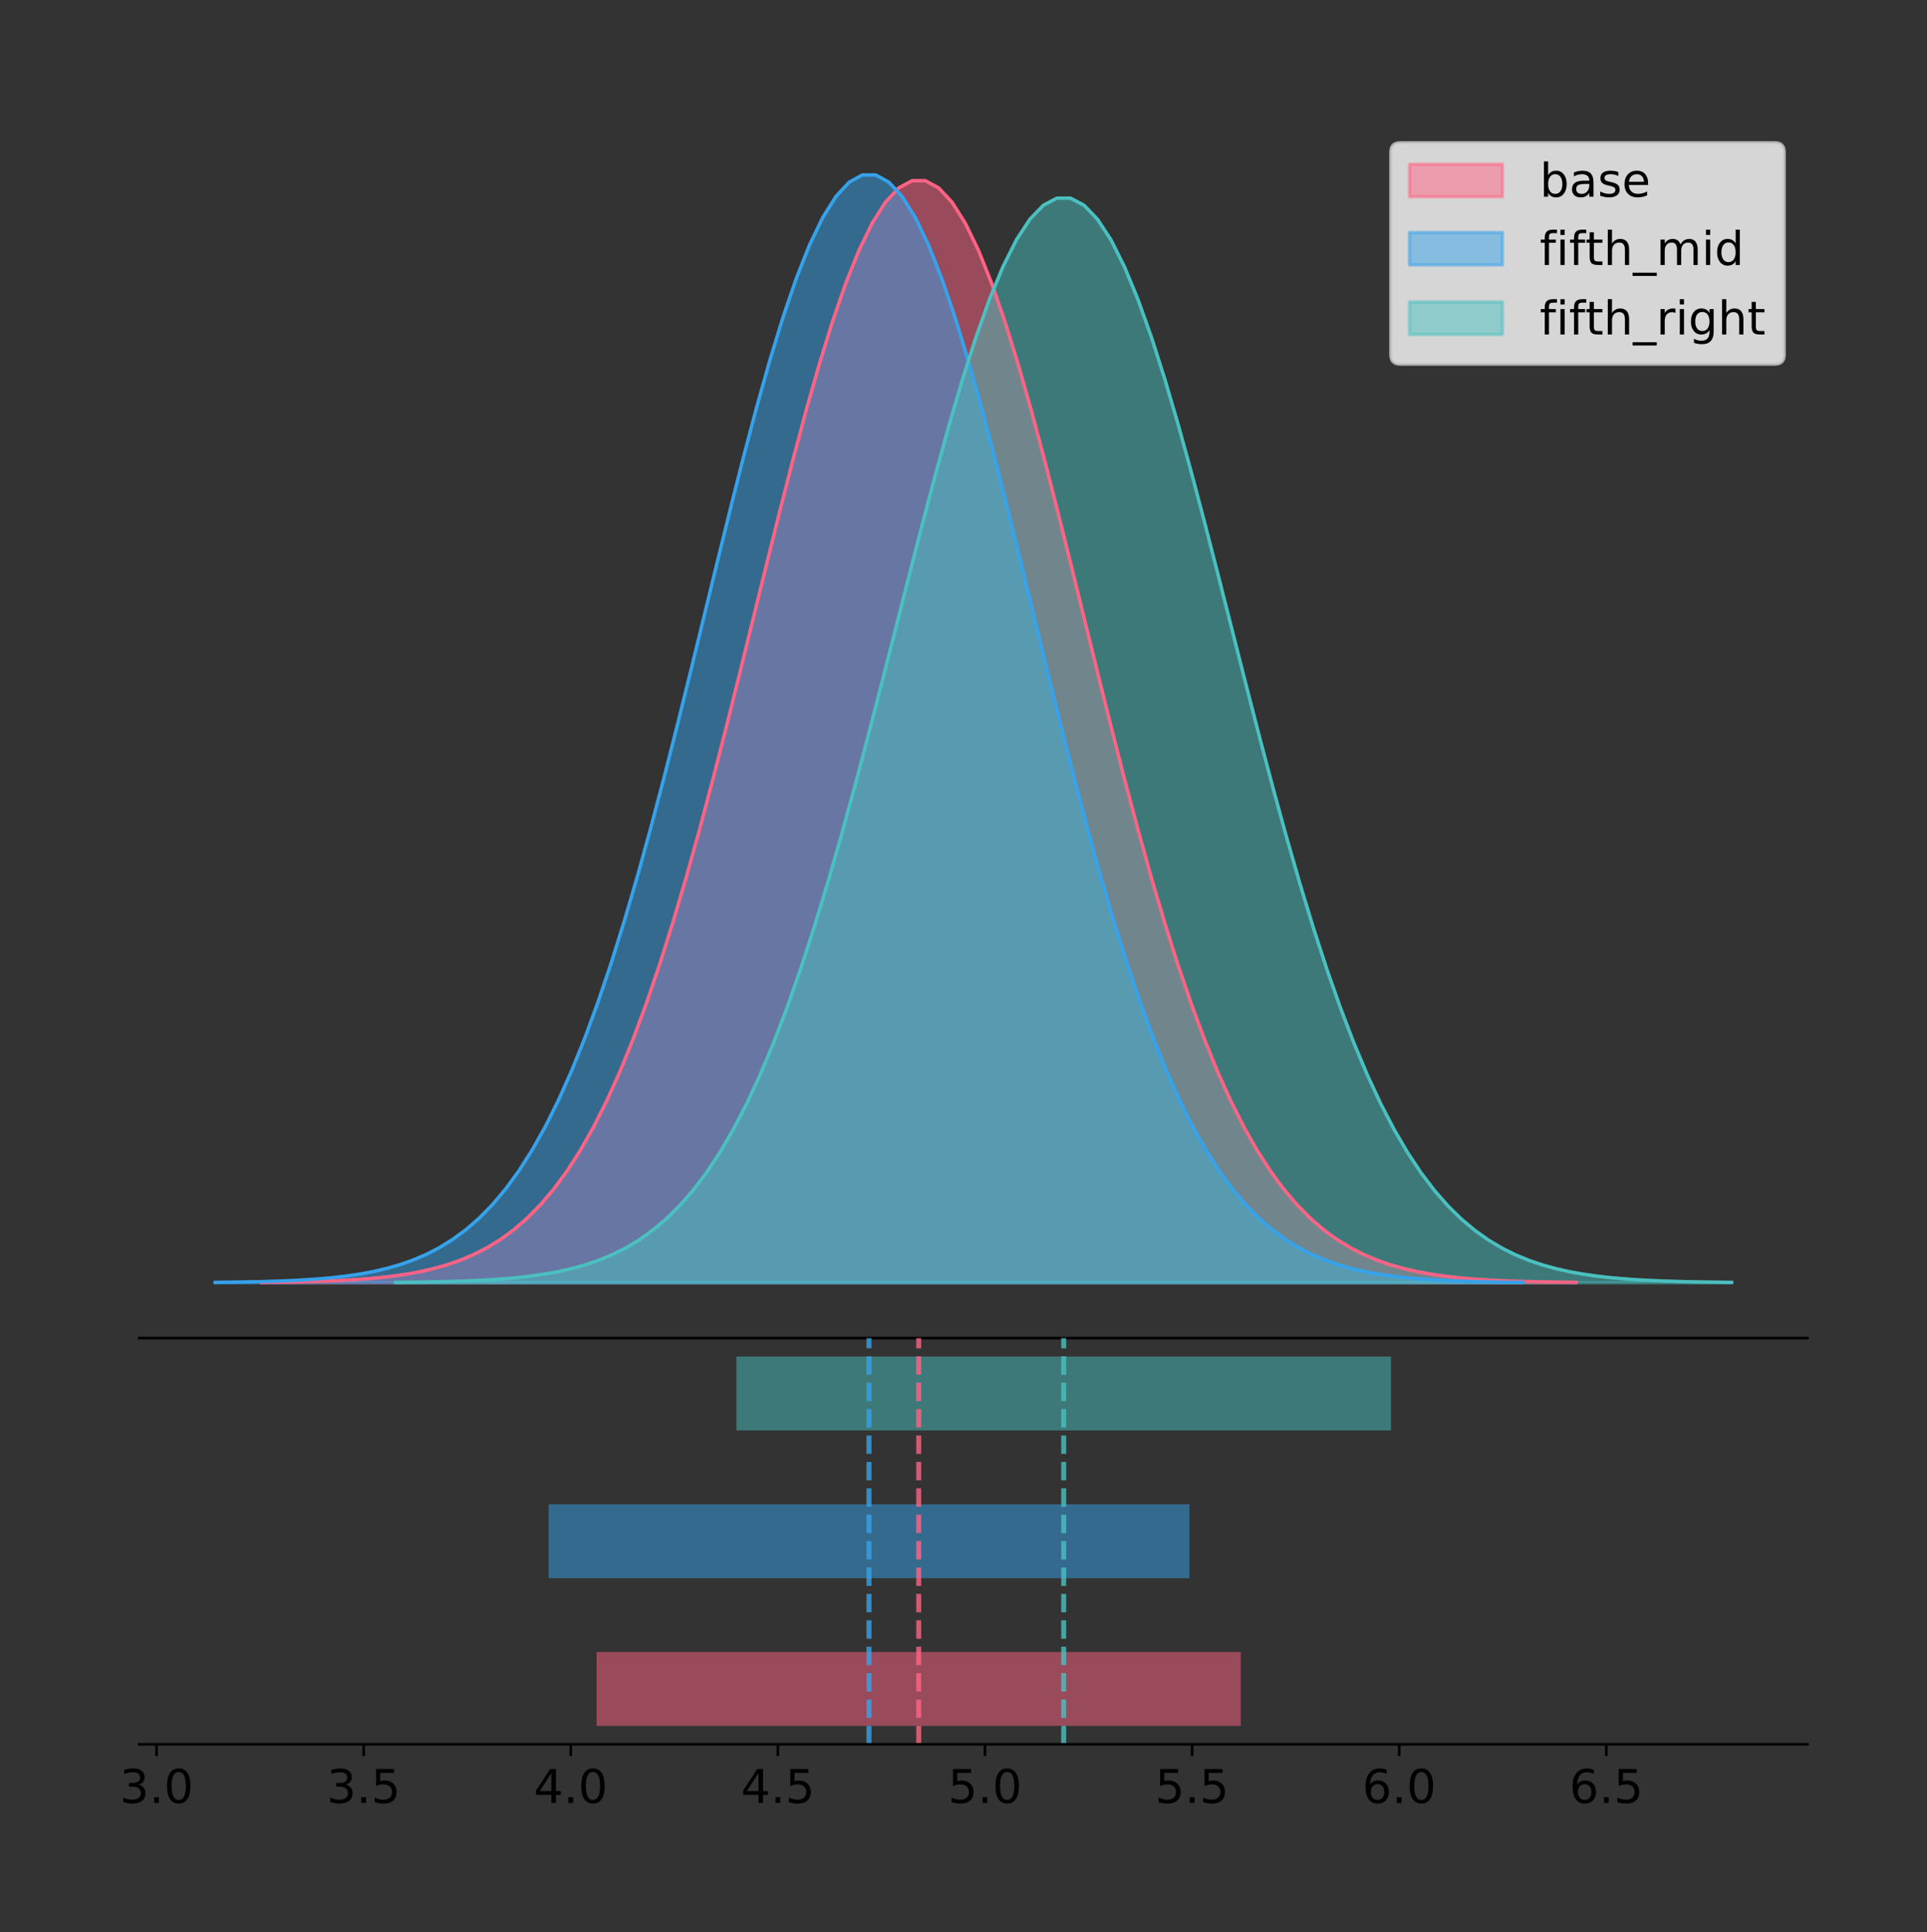 <?xml version="1.0" encoding="utf-8" standalone="no"?>
<!DOCTYPE svg PUBLIC "-//W3C//DTD SVG 1.1//EN"
  "http://www.w3.org/Graphics/SVG/1.1/DTD/svg11.dtd">
<!-- Created with matplotlib (https://matplotlib.org/) -->
<svg height="581.789pt" version="1.1" viewBox="0 0 580.123 581.789" width="580.123pt" xmlns="http://www.w3.org/2000/svg" xmlns:xlink="http://www.w3.org/1999/xlink">
 <rect x="0" y="0" width="580.123" height="581.789" fill="#333333" stroke="none"/>
 <defs>
  <style type="text/css">
*{stroke-linecap:butt;stroke-linejoin:round;}
  </style>
 </defs>
 <g id="figure_1">
  <g id="patch_1">
   <path d="M 0 581.789 
L 580.123 581.789 
L 580.123 0 
L 0 0 
z
" style="fill:none;"/>
  </g>
  <g id="axes_1">
   <g id="patch_2">
    <path d="M 41.923 402.93 
L 544.123 402.93 
L 544.123 36 
L 41.923 36 
z
" style="fill:none;"/>
   </g>
   <g id="PolyCollection_1">
    <defs>
     <path d="M 78.681 -195.538 
L 78.681 -195.649 
L 82.679 -195.691 
L 86.677 -195.748 
L 90.675 -195.823 
L 94.673 -195.923 
L 98.671 -196.055 
L 102.669 -196.227 
L 106.667 -196.45 
L 110.665 -196.738 
L 114.663 -197.106 
L 118.66 -197.575 
L 122.658 -198.165 
L 126.656 -198.905 
L 130.654 -199.825 
L 134.652 -200.962 
L 138.65 -202.354 
L 142.648 -204.049 
L 146.646 -206.095 
L 150.644 -208.549 
L 154.642 -211.468 
L 158.64 -214.915 
L 162.638 -218.955 
L 166.636 -223.653 
L 170.634 -229.074 
L 174.631 -235.279 
L 178.629 -242.327 
L 182.627 -250.265 
L 186.625 -259.134 
L 190.623 -268.959 
L 194.621 -279.75 
L 198.619 -291.499 
L 202.617 -304.174 
L 206.615 -317.724 
L 210.613 -332.069 
L 214.611 -347.106 
L 218.609 -362.703 
L 222.607 -378.706 
L 226.605 -394.934 
L 230.602 -411.187 
L 234.6 -427.246 
L 238.598 -442.882 
L 242.596 -457.854 
L 246.594 -471.921 
L 250.592 -484.848 
L 254.59 -496.408 
L 258.588 -506.393 
L 262.586 -514.62 
L 266.584 -520.932 
L 270.582 -525.21 
L 274.58 -527.369 
L 278.578 -527.369 
L 282.576 -525.21 
L 286.574 -520.932 
L 290.571 -514.62 
L 294.569 -506.393 
L 298.567 -496.408 
L 302.565 -484.848 
L 306.563 -471.921 
L 310.561 -457.854 
L 314.559 -442.882 
L 318.557 -427.246 
L 322.555 -411.187 
L 326.553 -394.934 
L 330.551 -378.706 
L 334.549 -362.703 
L 338.547 -347.106 
L 342.545 -332.069 
L 346.542 -317.724 
L 350.54 -304.174 
L 354.538 -291.499 
L 358.536 -279.75 
L 362.534 -268.959 
L 366.532 -259.134 
L 370.53 -250.265 
L 374.528 -242.327 
L 378.526 -235.279 
L 382.524 -229.074 
L 386.522 -223.653 
L 390.52 -218.955 
L 394.518 -214.915 
L 398.516 -211.468 
L 402.513 -208.549 
L 406.511 -206.095 
L 410.509 -204.049 
L 414.507 -202.354 
L 418.505 -200.962 
L 422.503 -199.825 
L 426.501 -198.905 
L 430.499 -198.165 
L 434.497 -197.575 
L 438.495 -197.106 
L 442.493 -196.738 
L 446.491 -196.45 
L 450.489 -196.227 
L 454.487 -196.055 
L 458.485 -195.923 
L 462.482 -195.823 
L 466.48 -195.748 
L 470.478 -195.691 
L 474.476 -195.649 
L 474.476 -195.538 
L 474.476 -195.538 
L 470.478 -195.538 
L 466.48 -195.538 
L 462.482 -195.538 
L 458.485 -195.538 
L 454.487 -195.538 
L 450.489 -195.538 
L 446.491 -195.538 
L 442.493 -195.538 
L 438.495 -195.538 
L 434.497 -195.538 
L 430.499 -195.538 
L 426.501 -195.538 
L 422.503 -195.538 
L 418.505 -195.538 
L 414.507 -195.538 
L 410.509 -195.538 
L 406.511 -195.538 
L 402.513 -195.538 
L 398.516 -195.538 
L 394.518 -195.538 
L 390.52 -195.538 
L 386.522 -195.538 
L 382.524 -195.538 
L 378.526 -195.538 
L 374.528 -195.538 
L 370.53 -195.538 
L 366.532 -195.538 
L 362.534 -195.538 
L 358.536 -195.538 
L 354.538 -195.538 
L 350.54 -195.538 
L 346.542 -195.538 
L 342.545 -195.538 
L 338.547 -195.538 
L 334.549 -195.538 
L 330.551 -195.538 
L 326.553 -195.538 
L 322.555 -195.538 
L 318.557 -195.538 
L 314.559 -195.538 
L 310.561 -195.538 
L 306.563 -195.538 
L 302.565 -195.538 
L 298.567 -195.538 
L 294.569 -195.538 
L 290.571 -195.538 
L 286.574 -195.538 
L 282.576 -195.538 
L 278.578 -195.538 
L 274.58 -195.538 
L 270.582 -195.538 
L 266.584 -195.538 
L 262.586 -195.538 
L 258.588 -195.538 
L 254.59 -195.538 
L 250.592 -195.538 
L 246.594 -195.538 
L 242.596 -195.538 
L 238.598 -195.538 
L 234.6 -195.538 
L 230.602 -195.538 
L 226.605 -195.538 
L 222.607 -195.538 
L 218.609 -195.538 
L 214.611 -195.538 
L 210.613 -195.538 
L 206.615 -195.538 
L 202.617 -195.538 
L 198.619 -195.538 
L 194.621 -195.538 
L 190.623 -195.538 
L 186.625 -195.538 
L 182.627 -195.538 
L 178.629 -195.538 
L 174.631 -195.538 
L 170.634 -195.538 
L 166.636 -195.538 
L 162.638 -195.538 
L 158.64 -195.538 
L 154.642 -195.538 
L 150.644 -195.538 
L 146.646 -195.538 
L 142.648 -195.538 
L 138.65 -195.538 
L 134.652 -195.538 
L 130.654 -195.538 
L 126.656 -195.538 
L 122.658 -195.538 
L 118.66 -195.538 
L 114.663 -195.538 
L 110.665 -195.538 
L 106.667 -195.538 
L 102.669 -195.538 
L 98.671 -195.538 
L 94.673 -195.538 
L 90.675 -195.538 
L 86.677 -195.538 
L 82.679 -195.538 
L 78.681 -195.538 
z
" id="m5337caee44" style="stroke:#ff6384;stroke-opacity:0.5;"/>
    </defs>
    <g clip-path="url(#pe0ed5f0452)">
     <use style="fill:#ff6384;fill-opacity:0.5;stroke:#ff6384;stroke-opacity:0.5;" x="0" xlink:href="#m5337caee44" y="581.789"/>
    </g>
   </g>
   <g id="PolyCollection_2">
    <defs>
     <path d="M 64.75 -195.538 
L 64.75 -195.65 
L 68.727 -195.692 
L 72.704 -195.749 
L 76.682 -195.825 
L 80.659 -195.925 
L 84.636 -196.058 
L 88.613 -196.23 
L 92.59 -196.455 
L 96.567 -196.744 
L 100.544 -197.115 
L 104.521 -197.585 
L 108.498 -198.179 
L 112.475 -198.923 
L 116.452 -199.848 
L 120.429 -200.99 
L 124.406 -202.39 
L 128.383 -204.093 
L 132.36 -206.151 
L 136.337 -208.617 
L 140.314 -211.552 
L 144.292 -215.017 
L 148.269 -219.078 
L 152.246 -223.801 
L 156.223 -229.25 
L 160.2 -235.488 
L 164.177 -242.572 
L 168.154 -250.552 
L 172.131 -259.468 
L 176.108 -269.344 
L 180.085 -280.192 
L 184.062 -292.002 
L 188.039 -304.744 
L 192.016 -318.365 
L 195.993 -332.786 
L 199.97 -347.901 
L 203.947 -363.58 
L 207.924 -379.667 
L 211.902 -395.98 
L 215.879 -412.318 
L 219.856 -428.462 
L 223.833 -444.18 
L 227.81 -459.23 
L 231.787 -473.372 
L 235.764 -486.366 
L 239.741 -497.987 
L 243.718 -508.025 
L 247.695 -516.294 
L 251.672 -522.64 
L 255.649 -526.94 
L 259.626 -529.111 
L 263.603 -529.111 
L 267.58 -526.94 
L 271.557 -522.64 
L 275.534 -516.294 
L 279.512 -508.025 
L 283.489 -497.987 
L 287.466 -486.366 
L 291.443 -473.372 
L 295.42 -459.23 
L 299.397 -444.18 
L 303.374 -428.462 
L 307.351 -412.318 
L 311.328 -395.98 
L 315.305 -379.667 
L 319.282 -363.58 
L 323.259 -347.901 
L 327.236 -332.786 
L 331.213 -318.365 
L 335.19 -304.744 
L 339.167 -292.002 
L 343.145 -280.192 
L 347.122 -269.344 
L 351.099 -259.468 
L 355.076 -250.552 
L 359.053 -242.572 
L 363.03 -235.488 
L 367.007 -229.25 
L 370.984 -223.801 
L 374.961 -219.078 
L 378.938 -215.017 
L 382.915 -211.552 
L 386.892 -208.617 
L 390.869 -206.151 
L 394.846 -204.093 
L 398.823 -202.39 
L 402.8 -200.99 
L 406.777 -199.848 
L 410.755 -198.923 
L 414.732 -198.179 
L 418.709 -197.585 
L 422.686 -197.115 
L 426.663 -196.744 
L 430.64 -196.455 
L 434.617 -196.23 
L 438.594 -196.058 
L 442.571 -195.925 
L 446.548 -195.825 
L 450.525 -195.749 
L 454.502 -195.692 
L 458.479 -195.65 
L 458.479 -195.538 
L 458.479 -195.538 
L 454.502 -195.538 
L 450.525 -195.538 
L 446.548 -195.538 
L 442.571 -195.538 
L 438.594 -195.538 
L 434.617 -195.538 
L 430.64 -195.538 
L 426.663 -195.538 
L 422.686 -195.538 
L 418.709 -195.538 
L 414.732 -195.538 
L 410.755 -195.538 
L 406.777 -195.538 
L 402.8 -195.538 
L 398.823 -195.538 
L 394.846 -195.538 
L 390.869 -195.538 
L 386.892 -195.538 
L 382.915 -195.538 
L 378.938 -195.538 
L 374.961 -195.538 
L 370.984 -195.538 
L 367.007 -195.538 
L 363.03 -195.538 
L 359.053 -195.538 
L 355.076 -195.538 
L 351.099 -195.538 
L 347.122 -195.538 
L 343.145 -195.538 
L 339.167 -195.538 
L 335.19 -195.538 
L 331.213 -195.538 
L 327.236 -195.538 
L 323.259 -195.538 
L 319.282 -195.538 
L 315.305 -195.538 
L 311.328 -195.538 
L 307.351 -195.538 
L 303.374 -195.538 
L 299.397 -195.538 
L 295.42 -195.538 
L 291.443 -195.538 
L 287.466 -195.538 
L 283.489 -195.538 
L 279.512 -195.538 
L 275.534 -195.538 
L 271.557 -195.538 
L 267.58 -195.538 
L 263.603 -195.538 
L 259.626 -195.538 
L 255.649 -195.538 
L 251.672 -195.538 
L 247.695 -195.538 
L 243.718 -195.538 
L 239.741 -195.538 
L 235.764 -195.538 
L 231.787 -195.538 
L 227.81 -195.538 
L 223.833 -195.538 
L 219.856 -195.538 
L 215.879 -195.538 
L 211.902 -195.538 
L 207.924 -195.538 
L 203.947 -195.538 
L 199.97 -195.538 
L 195.993 -195.538 
L 192.016 -195.538 
L 188.039 -195.538 
L 184.062 -195.538 
L 180.085 -195.538 
L 176.108 -195.538 
L 172.131 -195.538 
L 168.154 -195.538 
L 164.177 -195.538 
L 160.2 -195.538 
L 156.223 -195.538 
L 152.246 -195.538 
L 148.269 -195.538 
L 144.292 -195.538 
L 140.314 -195.538 
L 136.337 -195.538 
L 132.36 -195.538 
L 128.383 -195.538 
L 124.406 -195.538 
L 120.429 -195.538 
L 116.452 -195.538 
L 112.475 -195.538 
L 108.498 -195.538 
L 104.521 -195.538 
L 100.544 -195.538 
L 96.567 -195.538 
L 92.59 -195.538 
L 88.613 -195.538 
L 84.636 -195.538 
L 80.659 -195.538 
L 76.682 -195.538 
L 72.704 -195.538 
L 68.727 -195.538 
L 64.75 -195.538 
z
" id="m78f850d0dd" style="stroke:#36a2eb;stroke-opacity:0.5;"/>
    </defs>
    <g clip-path="url(#pe0ed5f0452)">
     <use style="fill:#36a2eb;fill-opacity:0.5;stroke:#36a2eb;stroke-opacity:0.5;" x="0" xlink:href="#m78f850d0dd" y="581.789"/>
    </g>
   </g>
   <g id="PolyCollection_3">
    <defs>
     <path d="M 119.151 -195.538 
L 119.151 -195.648 
L 123.213 -195.689 
L 127.275 -195.745 
L 131.337 -195.819 
L 135.399 -195.917 
L 139.461 -196.047 
L 143.523 -196.216 
L 147.585 -196.436 
L 151.648 -196.719 
L 155.71 -197.082 
L 159.772 -197.542 
L 163.834 -198.124 
L 167.896 -198.852 
L 171.958 -199.758 
L 176.02 -200.876 
L 180.082 -202.247 
L 184.144 -203.914 
L 188.206 -205.929 
L 192.268 -208.343 
L 196.33 -211.216 
L 200.392 -214.609 
L 204.454 -218.585 
L 208.517 -223.209 
L 212.579 -228.544 
L 216.641 -234.652 
L 220.703 -241.588 
L 224.765 -249.401 
L 228.827 -258.13 
L 232.889 -267.8 
L 236.951 -278.42 
L 241.013 -289.983 
L 245.075 -302.459 
L 249.137 -315.795 
L 253.199 -329.914 
L 257.261 -344.713 
L 261.323 -360.064 
L 265.385 -375.813 
L 269.448 -391.785 
L 273.51 -407.782 
L 277.572 -423.588 
L 281.634 -438.976 
L 285.696 -453.712 
L 289.758 -467.557 
L 293.82 -480.28 
L 297.882 -491.657 
L 301.944 -501.485 
L 306.006 -509.582 
L 310.068 -515.794 
L 314.13 -520.004 
L 318.192 -522.13 
L 322.254 -522.13 
L 326.317 -520.004 
L 330.379 -515.794 
L 334.441 -509.582 
L 338.503 -501.485 
L 342.565 -491.657 
L 346.627 -480.28 
L 350.689 -467.557 
L 354.751 -453.712 
L 358.813 -438.976 
L 362.875 -423.588 
L 366.937 -407.782 
L 370.999 -391.785 
L 375.061 -375.813 
L 379.123 -360.064 
L 383.185 -344.713 
L 387.248 -329.914 
L 391.31 -315.795 
L 395.372 -302.459 
L 399.434 -289.983 
L 403.496 -278.42 
L 407.558 -267.8 
L 411.62 -258.13 
L 415.682 -249.401 
L 419.744 -241.588 
L 423.806 -234.652 
L 427.868 -228.544 
L 431.93 -223.209 
L 435.992 -218.585 
L 440.054 -214.609 
L 444.117 -211.216 
L 448.179 -208.343 
L 452.241 -205.929 
L 456.303 -203.914 
L 460.365 -202.247 
L 464.427 -200.876 
L 468.489 -199.758 
L 472.551 -198.852 
L 476.613 -198.124 
L 480.675 -197.542 
L 484.737 -197.082 
L 488.799 -196.719 
L 492.861 -196.436 
L 496.923 -196.216 
L 500.985 -196.047 
L 505.048 -195.917 
L 509.11 -195.819 
L 513.172 -195.745 
L 517.234 -195.689 
L 521.296 -195.648 
L 521.296 -195.538 
L 521.296 -195.538 
L 517.234 -195.538 
L 513.172 -195.538 
L 509.11 -195.538 
L 505.048 -195.538 
L 500.985 -195.538 
L 496.923 -195.538 
L 492.861 -195.538 
L 488.799 -195.538 
L 484.737 -195.538 
L 480.675 -195.538 
L 476.613 -195.538 
L 472.551 -195.538 
L 468.489 -195.538 
L 464.427 -195.538 
L 460.365 -195.538 
L 456.303 -195.538 
L 452.241 -195.538 
L 448.179 -195.538 
L 444.117 -195.538 
L 440.054 -195.538 
L 435.992 -195.538 
L 431.93 -195.538 
L 427.868 -195.538 
L 423.806 -195.538 
L 419.744 -195.538 
L 415.682 -195.538 
L 411.62 -195.538 
L 407.558 -195.538 
L 403.496 -195.538 
L 399.434 -195.538 
L 395.372 -195.538 
L 391.31 -195.538 
L 387.248 -195.538 
L 383.185 -195.538 
L 379.123 -195.538 
L 375.061 -195.538 
L 370.999 -195.538 
L 366.937 -195.538 
L 362.875 -195.538 
L 358.813 -195.538 
L 354.751 -195.538 
L 350.689 -195.538 
L 346.627 -195.538 
L 342.565 -195.538 
L 338.503 -195.538 
L 334.441 -195.538 
L 330.379 -195.538 
L 326.317 -195.538 
L 322.254 -195.538 
L 318.192 -195.538 
L 314.13 -195.538 
L 310.068 -195.538 
L 306.006 -195.538 
L 301.944 -195.538 
L 297.882 -195.538 
L 293.82 -195.538 
L 289.758 -195.538 
L 285.696 -195.538 
L 281.634 -195.538 
L 277.572 -195.538 
L 273.51 -195.538 
L 269.448 -195.538 
L 265.385 -195.538 
L 261.323 -195.538 
L 257.261 -195.538 
L 253.199 -195.538 
L 249.137 -195.538 
L 245.075 -195.538 
L 241.013 -195.538 
L 236.951 -195.538 
L 232.889 -195.538 
L 228.827 -195.538 
L 224.765 -195.538 
L 220.703 -195.538 
L 216.641 -195.538 
L 212.579 -195.538 
L 208.517 -195.538 
L 204.454 -195.538 
L 200.392 -195.538 
L 196.33 -195.538 
L 192.268 -195.538 
L 188.206 -195.538 
L 184.144 -195.538 
L 180.082 -195.538 
L 176.02 -195.538 
L 171.958 -195.538 
L 167.896 -195.538 
L 163.834 -195.538 
L 159.772 -195.538 
L 155.71 -195.538 
L 151.648 -195.538 
L 147.585 -195.538 
L 143.523 -195.538 
L 139.461 -195.538 
L 135.399 -195.538 
L 131.337 -195.538 
L 127.275 -195.538 
L 123.213 -195.538 
L 119.151 -195.538 
z
" id="m9e9a983dee" style="stroke:#4bc0c0;stroke-opacity:0.5;"/>
    </defs>
    <g clip-path="url(#pe0ed5f0452)">
     <use style="fill:#4bc0c0;fill-opacity:0.5;stroke:#4bc0c0;stroke-opacity:0.5;" x="0" xlink:href="#m9e9a983dee" y="581.789"/>
    </g>
   </g>
   <g id="line2d_1">
    <path clip-path="url(#pe0ed5f0452)" d="M 78.681 386.14 
L 82.679 386.098 
L 86.677 386.041 
L 90.675 385.966 
L 94.673 385.866 
L 98.671 385.735 
L 102.669 385.562 
L 106.667 385.339 
L 110.665 385.051 
L 114.663 384.683 
L 118.66 384.215 
L 122.658 383.624 
L 126.656 382.884 
L 130.654 381.964 
L 134.652 380.828 
L 138.65 379.435 
L 142.648 377.741 
L 146.646 375.694 
L 150.644 373.241 
L 154.642 370.321 
L 158.64 366.874 
L 162.638 362.834 
L 166.636 358.136 
L 170.634 352.715 
L 174.631 346.51 
L 178.629 339.463 
L 182.627 331.524 
L 186.625 322.655 
L 190.623 312.83 
L 194.621 302.039 
L 198.619 290.291 
L 202.617 277.615 
L 206.615 264.065 
L 210.613 249.72 
L 214.611 234.684 
L 218.609 219.086 
L 222.607 203.084 
L 226.605 186.856 
L 230.602 170.603 
L 234.6 154.543 
L 238.598 138.908 
L 242.596 123.936 
L 246.594 109.868 
L 250.592 96.942 
L 254.59 85.382 
L 258.588 75.396 
L 262.586 67.17 
L 266.584 60.857 
L 270.582 56.58 
L 274.58 54.42 
L 278.578 54.42 
L 282.576 56.58 
L 286.574 60.857 
L 290.571 67.17 
L 294.569 75.396 
L 298.567 85.382 
L 302.565 96.942 
L 306.563 109.868 
L 310.561 123.936 
L 314.559 138.908 
L 318.557 154.543 
L 322.555 170.603 
L 326.553 186.856 
L 330.551 203.084 
L 334.549 219.086 
L 338.547 234.684 
L 342.545 249.72 
L 346.542 264.065 
L 350.54 277.615 
L 354.538 290.291 
L 358.536 302.039 
L 362.534 312.83 
L 366.532 322.655 
L 370.53 331.524 
L 374.528 339.463 
L 378.526 346.51 
L 382.524 352.715 
L 386.522 358.136 
L 390.52 362.834 
L 394.518 366.874 
L 398.516 370.321 
L 402.513 373.241 
L 406.511 375.694 
L 410.509 377.741 
L 414.507 379.435 
L 418.505 380.828 
L 422.503 381.964 
L 426.501 382.884 
L 430.499 383.624 
L 434.497 384.215 
L 438.495 384.683 
L 442.493 385.051 
L 446.491 385.339 
L 450.489 385.562 
L 454.487 385.735 
L 458.485 385.866 
L 462.482 385.966 
L 466.48 386.041 
L 470.478 386.098 
L 474.476 386.14 
" style="fill:none;stroke:#ff6384;stroke-linecap:square;"/>
   </g>
   <g id="line2d_2">
    <path clip-path="url(#pe0ed5f0452)" d="M 64.75 386.139 
L 68.727 386.097 
L 72.704 386.04 
L 76.682 385.965 
L 80.659 385.864 
L 84.636 385.732 
L 88.613 385.559 
L 92.59 385.334 
L 96.567 385.045 
L 100.544 384.675 
L 104.521 384.204 
L 108.498 383.61 
L 112.475 382.867 
L 116.452 381.941 
L 120.429 380.799 
L 124.406 379.399 
L 128.383 377.696 
L 132.36 375.639 
L 136.337 373.172 
L 140.314 370.238 
L 144.292 366.772 
L 148.269 362.711 
L 152.246 357.989 
L 156.223 352.539 
L 160.2 346.301 
L 164.177 339.217 
L 168.154 331.237 
L 172.131 322.322 
L 176.108 312.445 
L 180.085 301.597 
L 184.062 289.787 
L 188.039 277.045 
L 192.016 263.424 
L 195.993 249.004 
L 199.97 233.888 
L 203.947 218.209 
L 207.924 202.123 
L 211.902 185.809 
L 215.879 169.471 
L 219.856 153.327 
L 223.833 137.61 
L 227.81 122.559 
L 231.787 108.418 
L 235.764 95.423 
L 239.741 83.803 
L 243.718 73.765 
L 247.695 65.495 
L 251.672 59.15 
L 255.649 54.85 
L 259.626 52.679 
L 263.603 52.679 
L 267.58 54.85 
L 271.557 59.15 
L 275.534 65.495 
L 279.512 73.765 
L 283.489 83.803 
L 287.466 95.423 
L 291.443 108.418 
L 295.42 122.559 
L 299.397 137.61 
L 303.374 153.327 
L 307.351 169.471 
L 311.328 185.809 
L 315.305 202.123 
L 319.282 218.209 
L 323.259 233.888 
L 327.236 249.004 
L 331.213 263.424 
L 335.19 277.045 
L 339.167 289.787 
L 343.145 301.597 
L 347.122 312.445 
L 351.099 322.322 
L 355.076 331.237 
L 359.053 339.217 
L 363.03 346.301 
L 367.007 352.539 
L 370.984 357.989 
L 374.961 362.711 
L 378.938 366.772 
L 382.915 370.238 
L 386.892 373.172 
L 390.869 375.639 
L 394.846 377.696 
L 398.823 379.399 
L 402.8 380.799 
L 406.777 381.941 
L 410.755 382.867 
L 414.732 383.61 
L 418.709 384.204 
L 422.686 384.675 
L 426.663 385.045 
L 430.64 385.334 
L 434.617 385.559 
L 438.594 385.732 
L 442.571 385.864 
L 446.548 385.965 
L 450.525 386.04 
L 454.502 386.097 
L 458.479 386.139 
" style="fill:none;stroke:#36a2eb;stroke-linecap:square;"/>
   </g>
   <g id="line2d_3">
    <path clip-path="url(#pe0ed5f0452)" d="M 119.151 386.142 
L 123.213 386.1 
L 127.275 386.045 
L 131.337 385.971 
L 135.399 385.872 
L 139.461 385.743 
L 143.523 385.573 
L 147.585 385.354 
L 151.648 385.07 
L 155.71 384.708 
L 159.772 384.247 
L 163.834 383.666 
L 167.896 382.937 
L 171.958 382.032 
L 176.02 380.913 
L 180.082 379.543 
L 184.144 377.875 
L 188.206 375.861 
L 192.268 373.446 
L 196.33 370.573 
L 200.392 367.18 
L 204.454 363.204 
L 208.517 358.58 
L 212.579 353.245 
L 216.641 347.137 
L 220.703 340.201 
L 224.765 332.388 
L 228.827 323.66 
L 232.889 313.99 
L 236.951 303.369 
L 241.013 291.806 
L 245.075 279.33 
L 249.137 265.995 
L 253.199 251.876 
L 257.261 237.077 
L 261.323 221.726 
L 265.385 205.976 
L 269.448 190.004 
L 273.51 174.008 
L 277.572 158.202 
L 281.634 142.813 
L 285.696 128.078 
L 289.758 114.232 
L 293.82 101.51 
L 297.882 90.132 
L 301.944 80.304 
L 306.006 72.208 
L 310.068 65.995 
L 314.13 61.785 
L 318.192 59.66 
L 322.254 59.66 
L 326.317 61.785 
L 330.379 65.995 
L 334.441 72.208 
L 338.503 80.304 
L 342.565 90.132 
L 346.627 101.51 
L 350.689 114.232 
L 354.751 128.078 
L 358.813 142.813 
L 362.875 158.202 
L 366.937 174.008 
L 370.999 190.004 
L 375.061 205.976 
L 379.123 221.726 
L 383.185 237.077 
L 387.248 251.876 
L 391.31 265.995 
L 395.372 279.33 
L 399.434 291.806 
L 403.496 303.369 
L 407.558 313.99 
L 411.62 323.66 
L 415.682 332.388 
L 419.744 340.201 
L 423.806 347.137 
L 427.868 353.245 
L 431.93 358.58 
L 435.992 363.204 
L 440.054 367.18 
L 444.117 370.573 
L 448.179 373.446 
L 452.241 375.861 
L 456.303 377.875 
L 460.365 379.543 
L 464.427 380.913 
L 468.489 382.032 
L 472.551 382.937 
L 476.613 383.666 
L 480.675 384.247 
L 484.737 384.708 
L 488.799 385.07 
L 492.861 385.354 
L 496.923 385.573 
L 500.985 385.743 
L 505.048 385.872 
L 509.11 385.971 
L 513.172 386.045 
L 517.234 386.1 
L 521.296 386.142 
" style="fill:none;stroke:#4bc0c0;stroke-linecap:square;"/>
   </g>
   <g id="patch_3">
    <path d="M 41.923 402.93 
L 544.123 402.93 
" style="fill:none;stroke:#000000;stroke-linecap:square;stroke-linejoin:miter;stroke-width:0.8;"/>
   </g>
   <g id="legend_1">
    <g id="patch_4">
     <path d="M 421.525 109.627 
L 534.323 109.627 
Q 537.123 109.627 537.123 106.827 
L 537.123 45.8 
Q 537.123 43 534.323 43 
L 421.525 43 
Q 418.725 43 418.725 45.8 
L 418.725 106.827 
Q 418.725 109.627 421.525 109.627 
z
" style="fill:#ffffff;opacity:0.8;stroke:#cccccc;stroke-linejoin:miter;"/>
    </g>
    <g id="patch_5">
     <path d="M 424.325 59.238 
L 452.325 59.238 
L 452.325 49.438 
L 424.325 49.438 
z
" style="fill:#ff6384;opacity:0.5;stroke:#ff6384;stroke-linejoin:miter;"/>
    </g>
    <g id="text_1">
     <!-- base -->
     <defs>
      <path d="M 48.688 27.297 
Q 48.688 37.203 44.609 42.844 
Q 40.531 48.484 33.406 48.484 
Q 26.266 48.484 22.188 42.844 
Q 18.109 37.203 18.109 27.297 
Q 18.109 17.391 22.188 11.75 
Q 26.266 6.109 33.406 6.109 
Q 40.531 6.109 44.609 11.75 
Q 48.688 17.391 48.688 27.297 
z
M 18.109 46.391 
Q 20.953 51.266 25.266 53.625 
Q 29.594 56 35.594 56 
Q 45.562 56 51.781 48.094 
Q 58.016 40.188 58.016 27.297 
Q 58.016 14.406 51.781 6.484 
Q 45.562 -1.422 35.594 -1.422 
Q 29.594 -1.422 25.266 0.953 
Q 20.953 3.328 18.109 8.203 
L 18.109 0 
L 9.078 0 
L 9.078 75.984 
L 18.109 75.984 
z
" id="DejaVuSans-98"/>
      <path d="M 34.281 27.484 
Q 23.391 27.484 19.188 25 
Q 14.984 22.516 14.984 16.5 
Q 14.984 11.719 18.141 8.906 
Q 21.297 6.109 26.703 6.109 
Q 34.188 6.109 38.703 11.406 
Q 43.219 16.703 43.219 25.484 
L 43.219 27.484 
z
M 52.203 31.203 
L 52.203 0 
L 43.219 0 
L 43.219 8.297 
Q 40.141 3.328 35.547 0.953 
Q 30.953 -1.422 24.312 -1.422 
Q 15.922 -1.422 10.953 3.297 
Q 6 8.016 6 15.922 
Q 6 25.141 12.172 29.828 
Q 18.359 34.516 30.609 34.516 
L 43.219 34.516 
L 43.219 35.406 
Q 43.219 41.609 39.141 45 
Q 35.062 48.391 27.688 48.391 
Q 23 48.391 18.547 47.266 
Q 14.109 46.141 10.016 43.891 
L 10.016 52.203 
Q 14.938 54.109 19.578 55.047 
Q 24.219 56 28.609 56 
Q 40.484 56 46.344 49.844 
Q 52.203 43.703 52.203 31.203 
z
" id="DejaVuSans-97"/>
      <path d="M 44.281 53.078 
L 44.281 44.578 
Q 40.484 46.531 36.375 47.5 
Q 32.281 48.484 27.875 48.484 
Q 21.188 48.484 17.844 46.438 
Q 14.5 44.391 14.5 40.281 
Q 14.5 37.156 16.891 35.375 
Q 19.281 33.594 26.516 31.984 
L 29.594 31.297 
Q 39.156 29.25 43.188 25.516 
Q 47.219 21.781 47.219 15.094 
Q 47.219 7.469 41.188 3.016 
Q 35.156 -1.422 24.609 -1.422 
Q 20.219 -1.422 15.453 -0.562 
Q 10.688 0.297 5.422 2 
L 5.422 11.281 
Q 10.406 8.688 15.234 7.391 
Q 20.062 6.109 24.812 6.109 
Q 31.156 6.109 34.562 8.281 
Q 37.984 10.453 37.984 14.406 
Q 37.984 18.062 35.516 20.016 
Q 33.062 21.969 24.703 23.781 
L 21.578 24.516 
Q 13.234 26.266 9.516 29.906 
Q 5.812 33.547 5.812 39.891 
Q 5.812 47.609 11.281 51.797 
Q 16.75 56 26.812 56 
Q 31.781 56 36.172 55.266 
Q 40.578 54.547 44.281 53.078 
z
" id="DejaVuSans-115"/>
      <path d="M 56.203 29.594 
L 56.203 25.203 
L 14.891 25.203 
Q 15.484 15.922 20.484 11.062 
Q 25.484 6.203 34.422 6.203 
Q 39.594 6.203 44.453 7.469 
Q 49.312 8.734 54.109 11.281 
L 54.109 2.781 
Q 49.266 0.734 44.188 -0.344 
Q 39.109 -1.422 33.891 -1.422 
Q 20.797 -1.422 13.156 6.188 
Q 5.516 13.812 5.516 26.812 
Q 5.516 40.234 12.766 48.109 
Q 20.016 56 32.328 56 
Q 43.359 56 49.781 48.891 
Q 56.203 41.797 56.203 29.594 
z
M 47.219 32.234 
Q 47.125 39.594 43.094 43.984 
Q 39.062 48.391 32.422 48.391 
Q 24.906 48.391 20.391 44.141 
Q 15.875 39.891 15.188 32.172 
z
" id="DejaVuSans-101"/>
     </defs>
     <g transform="translate(463.525 59.238)scale(0.14 -0.14)">
      <use xlink:href="#DejaVuSans-98"/>
      <use x="63.477" xlink:href="#DejaVuSans-97"/>
      <use x="124.756" xlink:href="#DejaVuSans-115"/>
      <use x="176.855" xlink:href="#DejaVuSans-101"/>
     </g>
    </g>
    <g id="patch_6">
     <path d="M 424.325 79.787 
L 452.325 79.787 
L 452.325 69.987 
L 424.325 69.987 
z
" style="fill:#36a2eb;opacity:0.5;stroke:#36a2eb;stroke-linejoin:miter;"/>
    </g>
    <g id="text_2">
     <!-- fifth_mid -->
     <defs>
      <path d="M 37.109 75.984 
L 37.109 68.5 
L 28.516 68.5 
Q 23.688 68.5 21.797 66.547 
Q 19.922 64.594 19.922 59.516 
L 19.922 54.688 
L 34.719 54.688 
L 34.719 47.703 
L 19.922 47.703 
L 19.922 0 
L 10.891 0 
L 10.891 47.703 
L 2.297 47.703 
L 2.297 54.688 
L 10.891 54.688 
L 10.891 58.5 
Q 10.891 67.625 15.141 71.797 
Q 19.391 75.984 28.609 75.984 
z
" id="DejaVuSans-102"/>
      <path d="M 9.422 54.688 
L 18.406 54.688 
L 18.406 0 
L 9.422 0 
z
M 9.422 75.984 
L 18.406 75.984 
L 18.406 64.594 
L 9.422 64.594 
z
" id="DejaVuSans-105"/>
      <path d="M 18.312 70.219 
L 18.312 54.688 
L 36.812 54.688 
L 36.812 47.703 
L 18.312 47.703 
L 18.312 18.016 
Q 18.312 11.328 20.141 9.422 
Q 21.969 7.516 27.594 7.516 
L 36.812 7.516 
L 36.812 0 
L 27.594 0 
Q 17.188 0 13.234 3.875 
Q 9.281 7.766 9.281 18.016 
L 9.281 47.703 
L 2.688 47.703 
L 2.688 54.688 
L 9.281 54.688 
L 9.281 70.219 
z
" id="DejaVuSans-116"/>
      <path d="M 54.891 33.016 
L 54.891 0 
L 45.906 0 
L 45.906 32.719 
Q 45.906 40.484 42.875 44.328 
Q 39.844 48.188 33.797 48.188 
Q 26.516 48.188 22.312 43.547 
Q 18.109 38.922 18.109 30.906 
L 18.109 0 
L 9.078 0 
L 9.078 75.984 
L 18.109 75.984 
L 18.109 46.188 
Q 21.344 51.125 25.703 53.562 
Q 30.078 56 35.797 56 
Q 45.219 56 50.047 50.172 
Q 54.891 44.344 54.891 33.016 
z
" id="DejaVuSans-104"/>
      <path d="M 50.984 -16.609 
L 50.984 -23.578 
L -0.984 -23.578 
L -0.984 -16.609 
z
" id="DejaVuSans-95"/>
      <path d="M 52 44.188 
Q 55.375 50.25 60.062 53.125 
Q 64.75 56 71.094 56 
Q 79.641 56 84.281 50.016 
Q 88.922 44.047 88.922 33.016 
L 88.922 0 
L 79.891 0 
L 79.891 32.719 
Q 79.891 40.578 77.094 44.375 
Q 74.312 48.188 68.609 48.188 
Q 61.625 48.188 57.562 43.547 
Q 53.516 38.922 53.516 30.906 
L 53.516 0 
L 44.484 0 
L 44.484 32.719 
Q 44.484 40.625 41.703 44.406 
Q 38.922 48.188 33.109 48.188 
Q 26.219 48.188 22.156 43.531 
Q 18.109 38.875 18.109 30.906 
L 18.109 0 
L 9.078 0 
L 9.078 54.688 
L 18.109 54.688 
L 18.109 46.188 
Q 21.188 51.219 25.484 53.609 
Q 29.781 56 35.688 56 
Q 41.656 56 45.828 52.969 
Q 50 49.953 52 44.188 
z
" id="DejaVuSans-109"/>
      <path d="M 45.406 46.391 
L 45.406 75.984 
L 54.391 75.984 
L 54.391 0 
L 45.406 0 
L 45.406 8.203 
Q 42.578 3.328 38.25 0.953 
Q 33.938 -1.422 27.875 -1.422 
Q 17.969 -1.422 11.734 6.484 
Q 5.516 14.406 5.516 27.297 
Q 5.516 40.188 11.734 48.094 
Q 17.969 56 27.875 56 
Q 33.938 56 38.25 53.625 
Q 42.578 51.266 45.406 46.391 
z
M 14.797 27.297 
Q 14.797 17.391 18.875 11.75 
Q 22.953 6.109 30.078 6.109 
Q 37.203 6.109 41.297 11.75 
Q 45.406 17.391 45.406 27.297 
Q 45.406 37.203 41.297 42.844 
Q 37.203 48.484 30.078 48.484 
Q 22.953 48.484 18.875 42.844 
Q 14.797 37.203 14.797 27.297 
z
" id="DejaVuSans-100"/>
     </defs>
     <g transform="translate(463.525 79.787)scale(0.14 -0.14)">
      <use xlink:href="#DejaVuSans-102"/>
      <use x="35.205" xlink:href="#DejaVuSans-105"/>
      <use x="62.988" xlink:href="#DejaVuSans-102"/>
      <use x="98.178" xlink:href="#DejaVuSans-116"/>
      <use x="137.387" xlink:href="#DejaVuSans-104"/>
      <use x="200.766" xlink:href="#DejaVuSans-95"/>
      <use x="250.766" xlink:href="#DejaVuSans-109"/>
      <use x="348.178" xlink:href="#DejaVuSans-105"/>
      <use x="375.961" xlink:href="#DejaVuSans-100"/>
     </g>
    </g>
    <g id="patch_7">
     <path d="M 424.325 100.726 
L 452.325 100.726 
L 452.325 90.926 
L 424.325 90.926 
z
" style="fill:#4bc0c0;opacity:0.5;stroke:#4bc0c0;stroke-linejoin:miter;"/>
    </g>
    <g id="text_3">
     <!-- fifth_right -->
     <defs>
      <path d="M 41.109 46.297 
Q 39.594 47.172 37.812 47.578 
Q 36.031 48 33.891 48 
Q 26.266 48 22.188 43.047 
Q 18.109 38.094 18.109 28.812 
L 18.109 0 
L 9.078 0 
L 9.078 54.688 
L 18.109 54.688 
L 18.109 46.188 
Q 20.953 51.172 25.484 53.578 
Q 30.031 56 36.531 56 
Q 37.453 56 38.578 55.875 
Q 39.703 55.766 41.062 55.516 
z
" id="DejaVuSans-114"/>
      <path d="M 45.406 27.984 
Q 45.406 37.75 41.375 43.109 
Q 37.359 48.484 30.078 48.484 
Q 22.859 48.484 18.828 43.109 
Q 14.797 37.75 14.797 27.984 
Q 14.797 18.266 18.828 12.891 
Q 22.859 7.516 30.078 7.516 
Q 37.359 7.516 41.375 12.891 
Q 45.406 18.266 45.406 27.984 
z
M 54.391 6.781 
Q 54.391 -7.172 48.188 -13.984 
Q 42 -20.797 29.203 -20.797 
Q 24.469 -20.797 20.266 -20.094 
Q 16.062 -19.391 12.109 -17.922 
L 12.109 -9.188 
Q 16.062 -11.328 19.922 -12.344 
Q 23.781 -13.375 27.781 -13.375 
Q 36.625 -13.375 41.016 -8.766 
Q 45.406 -4.156 45.406 5.172 
L 45.406 9.625 
Q 42.625 4.781 38.281 2.391 
Q 33.938 0 27.875 0 
Q 17.828 0 11.672 7.656 
Q 5.516 15.328 5.516 27.984 
Q 5.516 40.672 11.672 48.328 
Q 17.828 56 27.875 56 
Q 33.938 56 38.281 53.609 
Q 42.625 51.219 45.406 46.391 
L 45.406 54.688 
L 54.391 54.688 
z
" id="DejaVuSans-103"/>
     </defs>
     <g transform="translate(463.525 100.726)scale(0.14 -0.14)">
      <use xlink:href="#DejaVuSans-102"/>
      <use x="35.205" xlink:href="#DejaVuSans-105"/>
      <use x="62.988" xlink:href="#DejaVuSans-102"/>
      <use x="98.178" xlink:href="#DejaVuSans-116"/>
      <use x="137.387" xlink:href="#DejaVuSans-104"/>
      <use x="200.766" xlink:href="#DejaVuSans-95"/>
      <use x="250.766" xlink:href="#DejaVuSans-114"/>
      <use x="291.879" xlink:href="#DejaVuSans-105"/>
      <use x="319.662" xlink:href="#DejaVuSans-103"/>
      <use x="383.139" xlink:href="#DejaVuSans-104"/>
      <use x="446.518" xlink:href="#DejaVuSans-116"/>
     </g>
    </g>
   </g>
  </g>
  <g id="axes_2">
   <g id="patch_8">
    <path d="M 41.923 525.24 
L 544.123 525.24 
L 544.123 402.93 
L 41.923 402.93 
z
" style="fill:none;"/>
   </g>
   <g id="patch_9">
    <path clip-path="url(#p7646678f2e)" d="M 179.609 519.68 
L 373.548 519.68 
L 373.548 497.442 
L 179.609 497.442 
z
" style="fill:#ff6384;opacity:0.5;"/>
   </g>
   <g id="patch_10">
    <path clip-path="url(#p7646678f2e)" d="M 165.151 475.204 
L 358.078 475.204 
L 358.078 452.966 
L 165.151 452.966 
z
" style="fill:#36a2eb;opacity:0.5;"/>
   </g>
   <g id="patch_11">
    <path clip-path="url(#p7646678f2e)" d="M 221.698 430.728 
L 418.749 430.728 
L 418.749 408.49 
L 221.698 408.49 
z
" style="fill:#4bc0c0;opacity:0.5;"/>
   </g>
   <g id="matplotlib.axis_1">
    <g id="xtick_1">
     <g id="line2d_4">
      <defs>
       <path d="M 0 0 
L 0 3.5 
" id="ma631042a08" style="stroke:#000000;stroke-width:0.8;"/>
      </defs>
      <g>
       <use style="stroke:#000000;stroke-width:0.8;" x="47.132" xlink:href="#ma631042a08" y="525.24"/>
      </g>
     </g>
     <g id="text_4">
      <!-- 3.0 -->
      <defs>
       <path d="M 40.578 39.312 
Q 47.656 37.797 51.625 33 
Q 55.609 28.219 55.609 21.188 
Q 55.609 10.406 48.188 4.484 
Q 40.766 -1.422 27.094 -1.422 
Q 22.516 -1.422 17.656 -0.516 
Q 12.797 0.391 7.625 2.203 
L 7.625 11.719 
Q 11.719 9.328 16.594 8.109 
Q 21.484 6.891 26.812 6.891 
Q 36.078 6.891 40.938 10.547 
Q 45.797 14.203 45.797 21.188 
Q 45.797 27.641 41.281 31.266 
Q 36.766 34.906 28.719 34.906 
L 20.219 34.906 
L 20.219 43.016 
L 29.109 43.016 
Q 36.375 43.016 40.234 45.922 
Q 44.094 48.828 44.094 54.297 
Q 44.094 59.906 40.109 62.906 
Q 36.141 65.922 28.719 65.922 
Q 24.656 65.922 20.016 65.031 
Q 15.375 64.156 9.812 62.312 
L 9.812 71.094 
Q 15.438 72.656 20.344 73.438 
Q 25.25 74.219 29.594 74.219 
Q 40.828 74.219 47.359 69.109 
Q 53.906 64.016 53.906 55.328 
Q 53.906 49.266 50.438 45.094 
Q 46.969 40.922 40.578 39.312 
z
" id="DejaVuSans-51"/>
       <path d="M 10.688 12.406 
L 21 12.406 
L 21 0 
L 10.688 0 
z
" id="DejaVuSans-46"/>
       <path d="M 31.781 66.406 
Q 24.172 66.406 20.328 58.906 
Q 16.5 51.422 16.5 36.375 
Q 16.5 21.391 20.328 13.891 
Q 24.172 6.391 31.781 6.391 
Q 39.453 6.391 43.281 13.891 
Q 47.125 21.391 47.125 36.375 
Q 47.125 51.422 43.281 58.906 
Q 39.453 66.406 31.781 66.406 
z
M 31.781 74.219 
Q 44.047 74.219 50.516 64.516 
Q 56.984 54.828 56.984 36.375 
Q 56.984 17.969 50.516 8.266 
Q 44.047 -1.422 31.781 -1.422 
Q 19.531 -1.422 13.062 8.266 
Q 6.594 17.969 6.594 36.375 
Q 6.594 54.828 13.062 64.516 
Q 19.531 74.219 31.781 74.219 
z
" id="DejaVuSans-48"/>
      </defs>
      <g transform="translate(36 542.878)scale(0.14 -0.14)">
       <use xlink:href="#DejaVuSans-51"/>
       <use x="63.623" xlink:href="#DejaVuSans-46"/>
       <use x="95.41" xlink:href="#DejaVuSans-48"/>
      </g>
     </g>
    </g>
    <g id="xtick_2">
     <g id="line2d_5">
      <g>
       <use style="stroke:#000000;stroke-width:0.8;" x="109.482" xlink:href="#ma631042a08" y="525.24"/>
      </g>
     </g>
     <g id="text_5">
      <!-- 3.5 -->
      <defs>
       <path d="M 10.797 72.906 
L 49.516 72.906 
L 49.516 64.594 
L 19.828 64.594 
L 19.828 46.734 
Q 21.969 47.469 24.109 47.828 
Q 26.266 48.188 28.422 48.188 
Q 40.625 48.188 47.75 41.5 
Q 54.891 34.812 54.891 23.391 
Q 54.891 11.625 47.562 5.094 
Q 40.234 -1.422 26.906 -1.422 
Q 22.312 -1.422 17.547 -0.641 
Q 12.797 0.141 7.719 1.703 
L 7.719 11.625 
Q 12.109 9.234 16.797 8.062 
Q 21.484 6.891 26.703 6.891 
Q 35.156 6.891 40.078 11.328 
Q 45.016 15.766 45.016 23.391 
Q 45.016 31 40.078 35.438 
Q 35.156 39.891 26.703 39.891 
Q 22.75 39.891 18.812 39.016 
Q 14.891 38.141 10.797 36.281 
z
" id="DejaVuSans-53"/>
      </defs>
      <g transform="translate(98.35 542.878)scale(0.14 -0.14)">
       <use xlink:href="#DejaVuSans-51"/>
       <use x="63.623" xlink:href="#DejaVuSans-46"/>
       <use x="95.41" xlink:href="#DejaVuSans-53"/>
      </g>
     </g>
    </g>
    <g id="xtick_3">
     <g id="line2d_6">
      <g>
       <use style="stroke:#000000;stroke-width:0.8;" x="171.831" xlink:href="#ma631042a08" y="525.24"/>
      </g>
     </g>
     <g id="text_6">
      <!-- 4.0 -->
      <defs>
       <path d="M 37.797 64.312 
L 12.891 25.391 
L 37.797 25.391 
z
M 35.203 72.906 
L 47.609 72.906 
L 47.609 25.391 
L 58.016 25.391 
L 58.016 17.188 
L 47.609 17.188 
L 47.609 0 
L 37.797 0 
L 37.797 17.188 
L 4.891 17.188 
L 4.891 26.703 
z
" id="DejaVuSans-52"/>
      </defs>
      <g transform="translate(160.699 542.878)scale(0.14 -0.14)">
       <use xlink:href="#DejaVuSans-52"/>
       <use x="63.623" xlink:href="#DejaVuSans-46"/>
       <use x="95.41" xlink:href="#DejaVuSans-48"/>
      </g>
     </g>
    </g>
    <g id="xtick_4">
     <g id="line2d_7">
      <g>
       <use style="stroke:#000000;stroke-width:0.8;" x="234.181" xlink:href="#ma631042a08" y="525.24"/>
      </g>
     </g>
     <g id="text_7">
      <!-- 4.5 -->
      <g transform="translate(223.049 542.878)scale(0.14 -0.14)">
       <use xlink:href="#DejaVuSans-52"/>
       <use x="63.623" xlink:href="#DejaVuSans-46"/>
       <use x="95.41" xlink:href="#DejaVuSans-53"/>
      </g>
     </g>
    </g>
    <g id="xtick_5">
     <g id="line2d_8">
      <g>
       <use style="stroke:#000000;stroke-width:0.8;" x="296.531" xlink:href="#ma631042a08" y="525.24"/>
      </g>
     </g>
     <g id="text_8">
      <!-- 5.0 -->
      <g transform="translate(285.398 542.878)scale(0.14 -0.14)">
       <use xlink:href="#DejaVuSans-53"/>
       <use x="63.623" xlink:href="#DejaVuSans-46"/>
       <use x="95.41" xlink:href="#DejaVuSans-48"/>
      </g>
     </g>
    </g>
    <g id="xtick_6">
     <g id="line2d_9">
      <g>
       <use style="stroke:#000000;stroke-width:0.8;" x="358.88" xlink:href="#ma631042a08" y="525.24"/>
      </g>
     </g>
     <g id="text_9">
      <!-- 5.5 -->
      <g transform="translate(347.748 542.878)scale(0.14 -0.14)">
       <use xlink:href="#DejaVuSans-53"/>
       <use x="63.623" xlink:href="#DejaVuSans-46"/>
       <use x="95.41" xlink:href="#DejaVuSans-53"/>
      </g>
     </g>
    </g>
    <g id="xtick_7">
     <g id="line2d_10">
      <g>
       <use style="stroke:#000000;stroke-width:0.8;" x="421.23" xlink:href="#ma631042a08" y="525.24"/>
      </g>
     </g>
     <g id="text_10">
      <!-- 6.0 -->
      <defs>
       <path d="M 33.016 40.375 
Q 26.375 40.375 22.484 35.828 
Q 18.609 31.297 18.609 23.391 
Q 18.609 15.531 22.484 10.953 
Q 26.375 6.391 33.016 6.391 
Q 39.656 6.391 43.531 10.953 
Q 47.406 15.531 47.406 23.391 
Q 47.406 31.297 43.531 35.828 
Q 39.656 40.375 33.016 40.375 
z
M 52.594 71.297 
L 52.594 62.312 
Q 48.875 64.062 45.094 64.984 
Q 41.312 65.922 37.594 65.922 
Q 27.828 65.922 22.672 59.328 
Q 17.531 52.734 16.797 39.406 
Q 19.672 43.656 24.016 45.922 
Q 28.375 48.188 33.594 48.188 
Q 44.578 48.188 50.953 41.516 
Q 57.328 34.859 57.328 23.391 
Q 57.328 12.156 50.688 5.359 
Q 44.047 -1.422 33.016 -1.422 
Q 20.359 -1.422 13.672 8.266 
Q 6.984 17.969 6.984 36.375 
Q 6.984 53.656 15.188 63.938 
Q 23.391 74.219 37.203 74.219 
Q 40.922 74.219 44.703 73.484 
Q 48.484 72.75 52.594 71.297 
z
" id="DejaVuSans-54"/>
      </defs>
      <g transform="translate(410.098 542.878)scale(0.14 -0.14)">
       <use xlink:href="#DejaVuSans-54"/>
       <use x="63.623" xlink:href="#DejaVuSans-46"/>
       <use x="95.41" xlink:href="#DejaVuSans-48"/>
      </g>
     </g>
    </g>
    <g id="xtick_8">
     <g id="line2d_11">
      <g>
       <use style="stroke:#000000;stroke-width:0.8;" x="483.579" xlink:href="#ma631042a08" y="525.24"/>
      </g>
     </g>
     <g id="text_11">
      <!-- 6.5 -->
      <g transform="translate(472.447 542.878)scale(0.14 -0.14)">
       <use xlink:href="#DejaVuSans-54"/>
       <use x="63.623" xlink:href="#DejaVuSans-46"/>
       <use x="95.41" xlink:href="#DejaVuSans-53"/>
      </g>
     </g>
    </g>
   </g>
   <g id="line2d_12">
    <path clip-path="url(#p7646678f2e)" d="M 276.579 525.24 
L 276.579 402.93 
" style="fill:none;stroke:#ff6384;stroke-dasharray:5.55,2.4;stroke-dashoffset:0;stroke-opacity:0.8;stroke-width:1.5;"/>
   </g>
   <g id="line2d_13">
    <path clip-path="url(#p7646678f2e)" d="M 261.615 525.24 
L 261.615 402.93 
" style="fill:none;stroke:#36a2eb;stroke-dasharray:5.55,2.4;stroke-dashoffset:0;stroke-opacity:0.8;stroke-width:1.5;"/>
   </g>
   <g id="line2d_14">
    <path clip-path="url(#p7646678f2e)" d="M 320.223 525.24 
L 320.223 402.93 
" style="fill:none;stroke:#4bc0c0;stroke-dasharray:5.55,2.4;stroke-dashoffset:0;stroke-opacity:0.8;stroke-width:1.5;"/>
   </g>
   <g id="patch_12">
    <path d="M 41.923 525.24 
L 544.123 525.24 
" style="fill:none;stroke:#000000;stroke-linecap:square;stroke-linejoin:miter;stroke-width:0.8;"/>
   </g>
  </g>
 </g>
 <defs>
  <clipPath id="pe0ed5f0452">
   <rect height="366.93" width="502.2" x="41.923" y="36"/>
  </clipPath>
  <clipPath id="p7646678f2e">
   <rect height="122.31" width="502.2" x="41.923" y="402.93"/>
  </clipPath>
 </defs>
</svg>
